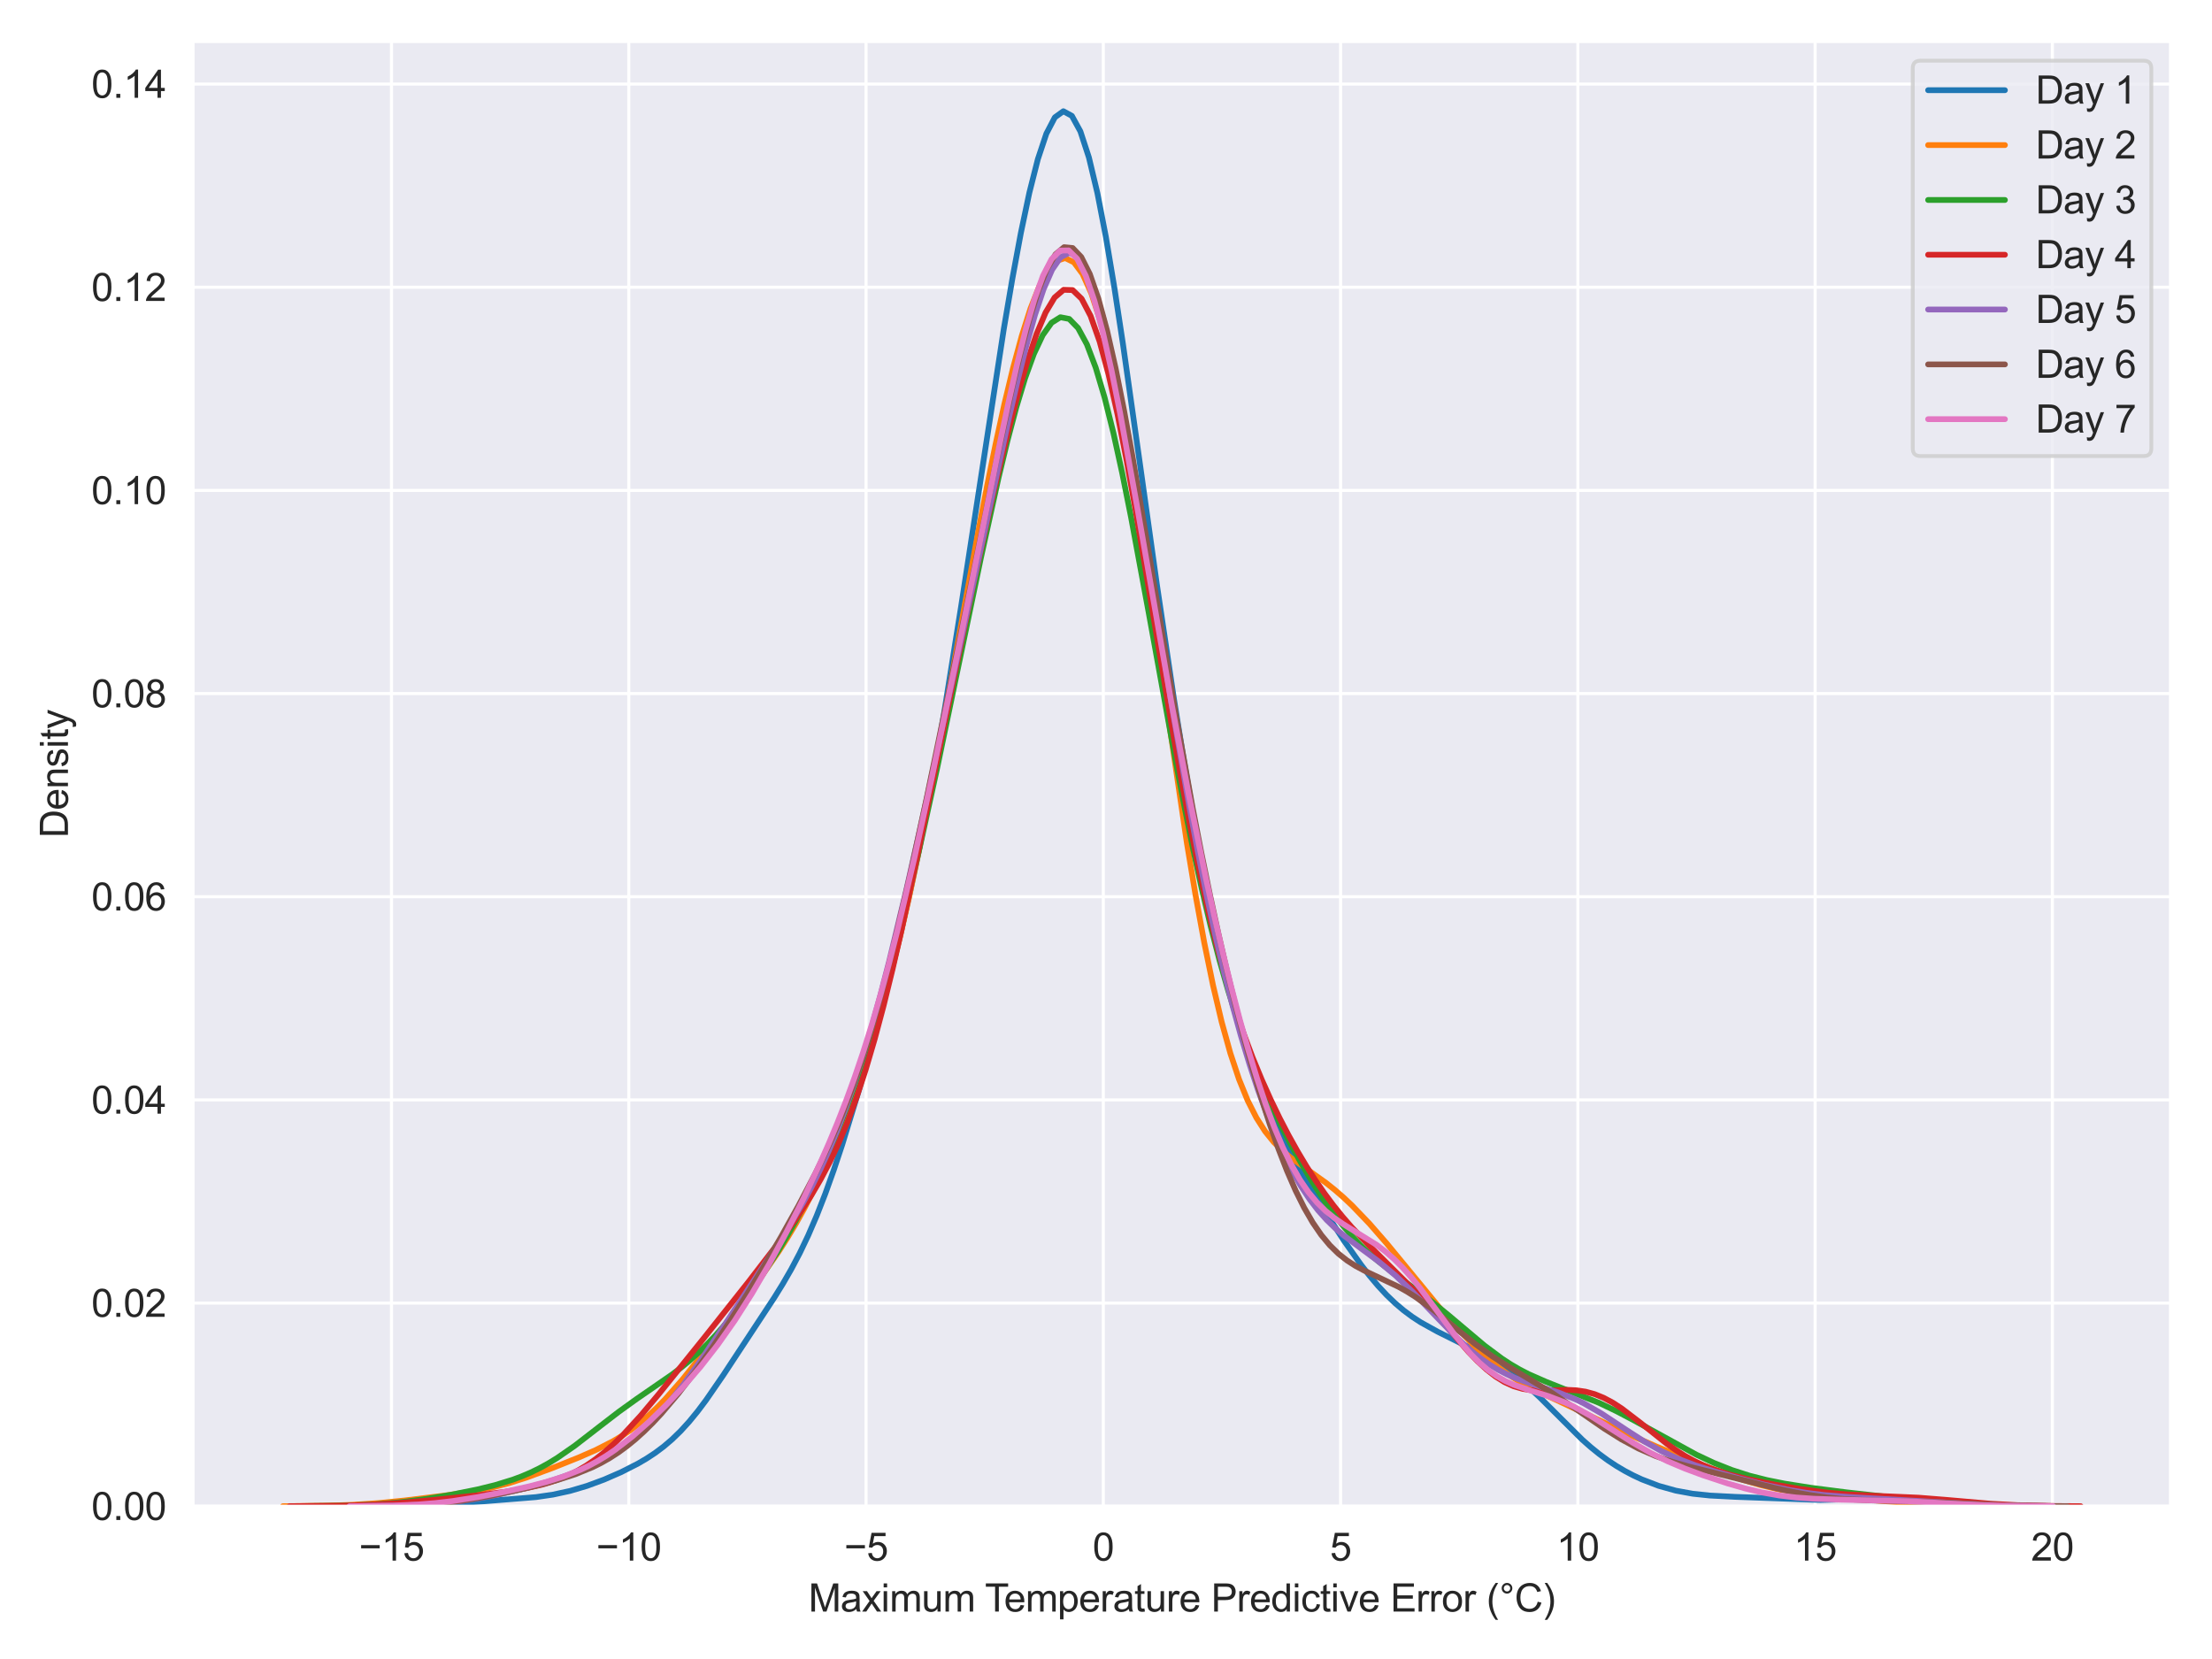 <?xml version="1.0" encoding="utf-8" standalone="no"?>
<!DOCTYPE svg PUBLIC "-//W3C//DTD SVG 1.1//EN"
  "http://www.w3.org/Graphics/SVG/1.1/DTD/svg11.dtd">
<svg xmlns:xlink="http://www.w3.org/1999/xlink" width="576pt" height="432pt" viewBox="0 0 576 432" xmlns="http://www.w3.org/2000/svg" version="1.1">
 <defs>
  <style type="text/css">*{stroke-linejoin: round; stroke-linecap: butt}</style>
 </defs>
 <g id="figure_1">
  <g id="patch_1">
   <path d="M 0 432 
L 576 432 
L 576 0 
L 0 0 
z
" style="fill: #ffffff"/>
  </g>
  <g id="axes_1">
   <g id="patch_2">
    <path d="M 50.263 392.223 
L 565.2 392.223 
L 565.2 10.8 
L 50.263 10.8 
z
" style="fill: #eaeaf2"/>
   </g>
   <g id="matplotlib.axis_1">
    <g id="xtick_1">
     <g id="line2d_1">
      <path d="M 101.945 392.223 
L 101.945 10.8 
" clip-path="url(#pce2fbc9917)" style="fill: none; stroke: #ffffff; stroke-width: 0.8; stroke-linecap: round"/>
     </g>
     <g id="text_1">
      <!-- −15 -->
      <g style="fill: #262626" transform="translate(93.464 406.38) scale(0.1 -0.1)">
       <defs>
        <path id="ArialMT-2212" d="M 3381 1997 
L 356 1997 
L 356 2522 
L 3381 2522 
L 3381 1997 
z
" transform="scale(0.016)"/>
        <path id="ArialMT-31" d="M 2384 0 
L 1822 0 
L 1822 3584 
Q 1619 3391 1289 3197 
Q 959 3003 697 2906 
L 697 3450 
Q 1169 3672 1522 3987 
Q 1875 4303 2022 4600 
L 2384 4600 
L 2384 0 
z
" transform="scale(0.016)"/>
        <path id="ArialMT-35" d="M 266 1200 
L 856 1250 
Q 922 819 1161 601 
Q 1400 384 1738 384 
Q 2144 384 2425 690 
Q 2706 997 2706 1503 
Q 2706 1984 2436 2262 
Q 2166 2541 1728 2541 
Q 1456 2541 1237 2417 
Q 1019 2294 894 2097 
L 366 2166 
L 809 4519 
L 3088 4519 
L 3088 3981 
L 1259 3981 
L 1013 2750 
Q 1425 3038 1878 3038 
Q 2478 3038 2890 2622 
Q 3303 2206 3303 1553 
Q 3303 931 2941 478 
Q 2500 -78 1738 -78 
Q 1113 -78 717 272 
Q 322 622 266 1200 
z
" transform="scale(0.016)"/>
       </defs>
       <use xlink:href="#ArialMT-2212"/>
       <use xlink:href="#ArialMT-31" x="58.398"/>
       <use xlink:href="#ArialMT-35" x="114.014"/>
      </g>
     </g>
    </g>
    <g id="xtick_2">
     <g id="line2d_2">
      <path d="M 163.73 392.223 
L 163.73 10.8 
" clip-path="url(#pce2fbc9917)" style="fill: none; stroke: #ffffff; stroke-width: 0.8; stroke-linecap: round"/>
     </g>
     <g id="text_2">
      <!-- −10 -->
      <g style="fill: #262626" transform="translate(155.248 406.38) scale(0.1 -0.1)">
       <defs>
        <path id="ArialMT-30" d="M 266 2259 
Q 266 3072 433 3567 
Q 600 4063 929 4331 
Q 1259 4600 1759 4600 
Q 2128 4600 2406 4451 
Q 2684 4303 2865 4023 
Q 3047 3744 3150 3342 
Q 3253 2941 3253 2259 
Q 3253 1453 3087 958 
Q 2922 463 2592 192 
Q 2263 -78 1759 -78 
Q 1097 -78 719 397 
Q 266 969 266 2259 
z
M 844 2259 
Q 844 1131 1108 757 
Q 1372 384 1759 384 
Q 2147 384 2411 759 
Q 2675 1134 2675 2259 
Q 2675 3391 2411 3762 
Q 2147 4134 1753 4134 
Q 1366 4134 1134 3806 
Q 844 3388 844 2259 
z
" transform="scale(0.016)"/>
       </defs>
       <use xlink:href="#ArialMT-2212"/>
       <use xlink:href="#ArialMT-31" x="58.398"/>
       <use xlink:href="#ArialMT-30" x="114.014"/>
      </g>
     </g>
    </g>
    <g id="xtick_3">
     <g id="line2d_3">
      <path d="M 225.514 392.223 
L 225.514 10.8 
" clip-path="url(#pce2fbc9917)" style="fill: none; stroke: #ffffff; stroke-width: 0.8; stroke-linecap: round"/>
     </g>
     <g id="text_3">
      <!-- −5 -->
      <g style="fill: #262626" transform="translate(219.814 406.38) scale(0.1 -0.1)">
       <use xlink:href="#ArialMT-2212"/>
       <use xlink:href="#ArialMT-35" x="58.398"/>
      </g>
     </g>
    </g>
    <g id="xtick_4">
     <g id="line2d_4">
      <path d="M 287.299 392.223 
L 287.299 10.8 
" clip-path="url(#pce2fbc9917)" style="fill: none; stroke: #ffffff; stroke-width: 0.8; stroke-linecap: round"/>
     </g>
     <g id="text_4">
      <!-- 0 -->
      <g style="fill: #262626" transform="translate(284.519 406.38) scale(0.1 -0.1)">
       <use xlink:href="#ArialMT-30"/>
      </g>
     </g>
    </g>
    <g id="xtick_5">
     <g id="line2d_5">
      <path d="M 349.084 392.223 
L 349.084 10.8 
" clip-path="url(#pce2fbc9917)" style="fill: none; stroke: #ffffff; stroke-width: 0.8; stroke-linecap: round"/>
     </g>
     <g id="text_5">
      <!-- 5 -->
      <g style="fill: #262626" transform="translate(346.304 406.38) scale(0.1 -0.1)">
       <use xlink:href="#ArialMT-35"/>
      </g>
     </g>
    </g>
    <g id="xtick_6">
     <g id="line2d_6">
      <path d="M 410.869 392.223 
L 410.869 10.8 
" clip-path="url(#pce2fbc9917)" style="fill: none; stroke: #ffffff; stroke-width: 0.8; stroke-linecap: round"/>
     </g>
     <g id="text_6">
      <!-- 10 -->
      <g style="fill: #262626" transform="translate(405.308 406.38) scale(0.1 -0.1)">
       <use xlink:href="#ArialMT-31"/>
       <use xlink:href="#ArialMT-30" x="55.615"/>
      </g>
     </g>
    </g>
    <g id="xtick_7">
     <g id="line2d_7">
      <path d="M 472.654 392.223 
L 472.654 10.8 
" clip-path="url(#pce2fbc9917)" style="fill: none; stroke: #ffffff; stroke-width: 0.8; stroke-linecap: round"/>
     </g>
     <g id="text_7">
      <!-- 15 -->
      <g style="fill: #262626" transform="translate(467.093 406.38) scale(0.1 -0.1)">
       <use xlink:href="#ArialMT-31"/>
       <use xlink:href="#ArialMT-35" x="55.615"/>
      </g>
     </g>
    </g>
    <g id="xtick_8">
     <g id="line2d_8">
      <path d="M 534.439 392.223 
L 534.439 10.8 
" clip-path="url(#pce2fbc9917)" style="fill: none; stroke: #ffffff; stroke-width: 0.8; stroke-linecap: round"/>
     </g>
     <g id="text_8">
      <!-- 20 -->
      <g style="fill: #262626" transform="translate(528.878 406.38) scale(0.1 -0.1)">
       <defs>
        <path id="ArialMT-32" d="M 3222 541 
L 3222 0 
L 194 0 
Q 188 203 259 391 
Q 375 700 629 1000 
Q 884 1300 1366 1694 
Q 2113 2306 2375 2664 
Q 2638 3022 2638 3341 
Q 2638 3675 2398 3904 
Q 2159 4134 1775 4134 
Q 1369 4134 1125 3890 
Q 881 3647 878 3216 
L 300 3275 
Q 359 3922 746 4261 
Q 1134 4600 1788 4600 
Q 2447 4600 2831 4234 
Q 3216 3869 3216 3328 
Q 3216 3053 3103 2787 
Q 2991 2522 2730 2228 
Q 2469 1934 1863 1422 
Q 1356 997 1212 845 
Q 1069 694 975 541 
L 3222 541 
z
" transform="scale(0.016)"/>
       </defs>
       <use xlink:href="#ArialMT-32"/>
       <use xlink:href="#ArialMT-30" x="55.615"/>
      </g>
     </g>
    </g>
    <g id="text_9">
     <!-- Maximum Temperature Predictive Error (°C) -->
     <g style="fill: #262626" transform="translate(210.53 419.647) scale(0.1 -0.1)">
      <defs>
       <path id="ArialMT-4d" d="M 475 0 
L 475 4581 
L 1388 4581 
L 2472 1338 
Q 2622 884 2691 659 
Q 2769 909 2934 1394 
L 4031 4581 
L 4847 4581 
L 4847 0 
L 4263 0 
L 4263 3834 
L 2931 0 
L 2384 0 
L 1059 3900 
L 1059 0 
L 475 0 
z
" transform="scale(0.016)"/>
       <path id="ArialMT-61" d="M 2588 409 
Q 2275 144 1986 34 
Q 1697 -75 1366 -75 
Q 819 -75 525 192 
Q 231 459 231 875 
Q 231 1119 342 1320 
Q 453 1522 633 1644 
Q 813 1766 1038 1828 
Q 1203 1872 1538 1913 
Q 2219 1994 2541 2106 
Q 2544 2222 2544 2253 
Q 2544 2597 2384 2738 
Q 2169 2928 1744 2928 
Q 1347 2928 1158 2789 
Q 969 2650 878 2297 
L 328 2372 
Q 403 2725 575 2942 
Q 747 3159 1072 3276 
Q 1397 3394 1825 3394 
Q 2250 3394 2515 3294 
Q 2781 3194 2906 3042 
Q 3031 2891 3081 2659 
Q 3109 2516 3109 2141 
L 3109 1391 
Q 3109 606 3145 398 
Q 3181 191 3288 0 
L 2700 0 
Q 2613 175 2588 409 
z
M 2541 1666 
Q 2234 1541 1622 1453 
Q 1275 1403 1131 1340 
Q 988 1278 909 1158 
Q 831 1038 831 891 
Q 831 666 1001 516 
Q 1172 366 1500 366 
Q 1825 366 2078 508 
Q 2331 650 2450 897 
Q 2541 1088 2541 1459 
L 2541 1666 
z
" transform="scale(0.016)"/>
       <path id="ArialMT-78" d="M 47 0 
L 1259 1725 
L 138 3319 
L 841 3319 
L 1350 2541 
Q 1494 2319 1581 2169 
Q 1719 2375 1834 2534 
L 2394 3319 
L 3066 3319 
L 1919 1756 
L 3153 0 
L 2463 0 
L 1781 1031 
L 1600 1309 
L 728 0 
L 47 0 
z
" transform="scale(0.016)"/>
       <path id="ArialMT-69" d="M 425 3934 
L 425 4581 
L 988 4581 
L 988 3934 
L 425 3934 
z
M 425 0 
L 425 3319 
L 988 3319 
L 988 0 
L 425 0 
z
" transform="scale(0.016)"/>
       <path id="ArialMT-6d" d="M 422 0 
L 422 3319 
L 925 3319 
L 925 2853 
Q 1081 3097 1340 3245 
Q 1600 3394 1931 3394 
Q 2300 3394 2536 3241 
Q 2772 3088 2869 2813 
Q 3263 3394 3894 3394 
Q 4388 3394 4653 3120 
Q 4919 2847 4919 2278 
L 4919 0 
L 4359 0 
L 4359 2091 
Q 4359 2428 4304 2576 
Q 4250 2725 4106 2815 
Q 3963 2906 3769 2906 
Q 3419 2906 3187 2673 
Q 2956 2441 2956 1928 
L 2956 0 
L 2394 0 
L 2394 2156 
Q 2394 2531 2256 2718 
Q 2119 2906 1806 2906 
Q 1569 2906 1367 2781 
Q 1166 2656 1075 2415 
Q 984 2175 984 1722 
L 984 0 
L 422 0 
z
" transform="scale(0.016)"/>
       <path id="ArialMT-75" d="M 2597 0 
L 2597 488 
Q 2209 -75 1544 -75 
Q 1250 -75 995 37 
Q 741 150 617 320 
Q 494 491 444 738 
Q 409 903 409 1263 
L 409 3319 
L 972 3319 
L 972 1478 
Q 972 1038 1006 884 
Q 1059 663 1231 536 
Q 1403 409 1656 409 
Q 1909 409 2131 539 
Q 2353 669 2445 892 
Q 2538 1116 2538 1541 
L 2538 3319 
L 3100 3319 
L 3100 0 
L 2597 0 
z
" transform="scale(0.016)"/>
       <path id="ArialMT-20" transform="scale(0.016)"/>
       <path id="ArialMT-54" d="M 1659 0 
L 1659 4041 
L 150 4041 
L 150 4581 
L 3781 4581 
L 3781 4041 
L 2266 4041 
L 2266 0 
L 1659 0 
z
" transform="scale(0.016)"/>
       <path id="ArialMT-65" d="M 2694 1069 
L 3275 997 
Q 3138 488 2766 206 
Q 2394 -75 1816 -75 
Q 1088 -75 661 373 
Q 234 822 234 1631 
Q 234 2469 665 2931 
Q 1097 3394 1784 3394 
Q 2450 3394 2872 2941 
Q 3294 2488 3294 1666 
Q 3294 1616 3291 1516 
L 816 1516 
Q 847 969 1125 678 
Q 1403 388 1819 388 
Q 2128 388 2347 550 
Q 2566 713 2694 1069 
z
M 847 1978 
L 2700 1978 
Q 2663 2397 2488 2606 
Q 2219 2931 1791 2931 
Q 1403 2931 1139 2672 
Q 875 2413 847 1978 
z
" transform="scale(0.016)"/>
       <path id="ArialMT-70" d="M 422 -1272 
L 422 3319 
L 934 3319 
L 934 2888 
Q 1116 3141 1344 3267 
Q 1572 3394 1897 3394 
Q 2322 3394 2647 3175 
Q 2972 2956 3137 2557 
Q 3303 2159 3303 1684 
Q 3303 1175 3120 767 
Q 2938 359 2589 142 
Q 2241 -75 1856 -75 
Q 1575 -75 1351 44 
Q 1128 163 984 344 
L 984 -1272 
L 422 -1272 
z
M 931 1641 
Q 931 1000 1190 694 
Q 1450 388 1819 388 
Q 2194 388 2461 705 
Q 2728 1022 2728 1688 
Q 2728 2322 2467 2637 
Q 2206 2953 1844 2953 
Q 1484 2953 1207 2617 
Q 931 2281 931 1641 
z
" transform="scale(0.016)"/>
       <path id="ArialMT-72" d="M 416 0 
L 416 3319 
L 922 3319 
L 922 2816 
Q 1116 3169 1280 3281 
Q 1444 3394 1641 3394 
Q 1925 3394 2219 3213 
L 2025 2691 
Q 1819 2813 1613 2813 
Q 1428 2813 1281 2702 
Q 1134 2591 1072 2394 
Q 978 2094 978 1738 
L 978 0 
L 416 0 
z
" transform="scale(0.016)"/>
       <path id="ArialMT-74" d="M 1650 503 
L 1731 6 
Q 1494 -44 1306 -44 
Q 1000 -44 831 53 
Q 663 150 594 308 
Q 525 466 525 972 
L 525 2881 
L 113 2881 
L 113 3319 
L 525 3319 
L 525 4141 
L 1084 4478 
L 1084 3319 
L 1650 3319 
L 1650 2881 
L 1084 2881 
L 1084 941 
Q 1084 700 1114 631 
Q 1144 563 1211 522 
Q 1278 481 1403 481 
Q 1497 481 1650 503 
z
" transform="scale(0.016)"/>
       <path id="ArialMT-50" d="M 494 0 
L 494 4581 
L 2222 4581 
Q 2678 4581 2919 4538 
Q 3256 4481 3484 4323 
Q 3713 4166 3852 3881 
Q 3991 3597 3991 3256 
Q 3991 2672 3619 2267 
Q 3247 1863 2275 1863 
L 1100 1863 
L 1100 0 
L 494 0 
z
M 1100 2403 
L 2284 2403 
Q 2872 2403 3119 2622 
Q 3366 2841 3366 3238 
Q 3366 3525 3220 3729 
Q 3075 3934 2838 4000 
Q 2684 4041 2272 4041 
L 1100 4041 
L 1100 2403 
z
" transform="scale(0.016)"/>
       <path id="ArialMT-64" d="M 2575 0 
L 2575 419 
Q 2259 -75 1647 -75 
Q 1250 -75 917 144 
Q 584 363 401 755 
Q 219 1147 219 1656 
Q 219 2153 384 2558 
Q 550 2963 881 3178 
Q 1213 3394 1622 3394 
Q 1922 3394 2156 3267 
Q 2391 3141 2538 2938 
L 2538 4581 
L 3097 4581 
L 3097 0 
L 2575 0 
z
M 797 1656 
Q 797 1019 1065 703 
Q 1334 388 1700 388 
Q 2069 388 2326 689 
Q 2584 991 2584 1609 
Q 2584 2291 2321 2609 
Q 2059 2928 1675 2928 
Q 1300 2928 1048 2622 
Q 797 2316 797 1656 
z
" transform="scale(0.016)"/>
       <path id="ArialMT-63" d="M 2588 1216 
L 3141 1144 
Q 3050 572 2676 248 
Q 2303 -75 1759 -75 
Q 1078 -75 664 370 
Q 250 816 250 1647 
Q 250 2184 428 2587 
Q 606 2991 970 3192 
Q 1334 3394 1763 3394 
Q 2303 3394 2647 3120 
Q 2991 2847 3088 2344 
L 2541 2259 
Q 2463 2594 2264 2762 
Q 2066 2931 1784 2931 
Q 1359 2931 1093 2626 
Q 828 2322 828 1663 
Q 828 994 1084 691 
Q 1341 388 1753 388 
Q 2084 388 2306 591 
Q 2528 794 2588 1216 
z
" transform="scale(0.016)"/>
       <path id="ArialMT-76" d="M 1344 0 
L 81 3319 
L 675 3319 
L 1388 1331 
Q 1503 1009 1600 663 
Q 1675 925 1809 1294 
L 2547 3319 
L 3125 3319 
L 1869 0 
L 1344 0 
z
" transform="scale(0.016)"/>
       <path id="ArialMT-45" d="M 506 0 
L 506 4581 
L 3819 4581 
L 3819 4041 
L 1113 4041 
L 1113 2638 
L 3647 2638 
L 3647 2100 
L 1113 2100 
L 1113 541 
L 3925 541 
L 3925 0 
L 506 0 
z
" transform="scale(0.016)"/>
       <path id="ArialMT-6f" d="M 213 1659 
Q 213 2581 725 3025 
Q 1153 3394 1769 3394 
Q 2453 3394 2887 2945 
Q 3322 2497 3322 1706 
Q 3322 1066 3130 698 
Q 2938 331 2570 128 
Q 2203 -75 1769 -75 
Q 1072 -75 642 372 
Q 213 819 213 1659 
z
M 791 1659 
Q 791 1022 1069 705 
Q 1347 388 1769 388 
Q 2188 388 2466 706 
Q 2744 1025 2744 1678 
Q 2744 2294 2464 2611 
Q 2184 2928 1769 2928 
Q 1347 2928 1069 2612 
Q 791 2297 791 1659 
z
" transform="scale(0.016)"/>
       <path id="ArialMT-28" d="M 1497 -1347 
Q 1031 -759 709 28 
Q 388 816 388 1659 
Q 388 2403 628 3084 
Q 909 3875 1497 4659 
L 1900 4659 
Q 1522 4009 1400 3731 
Q 1209 3300 1100 2831 
Q 966 2247 966 1656 
Q 966 153 1900 -1347 
L 1497 -1347 
z
" transform="scale(0.016)"/>
       <path id="ArialMT-b0" d="M 400 3794 
Q 400 4153 654 4406 
Q 909 4659 1266 4659 
Q 1628 4659 1881 4406 
Q 2134 4153 2134 3794 
Q 2134 3434 1879 3179 
Q 1625 2925 1266 2925 
Q 909 2925 654 3178 
Q 400 3431 400 3794 
z
M 741 3794 
Q 741 3575 895 3420 
Q 1050 3266 1269 3266 
Q 1484 3266 1639 3420 
Q 1794 3575 1794 3794 
Q 1794 4013 1639 4167 
Q 1484 4322 1269 4322 
Q 1050 4322 895 4167 
Q 741 4013 741 3794 
z
" transform="scale(0.016)"/>
       <path id="ArialMT-43" d="M 3763 1606 
L 4369 1453 
Q 4178 706 3683 314 
Q 3188 -78 2472 -78 
Q 1731 -78 1267 223 
Q 803 525 561 1097 
Q 319 1669 319 2325 
Q 319 3041 592 3573 
Q 866 4106 1370 4382 
Q 1875 4659 2481 4659 
Q 3169 4659 3637 4309 
Q 4106 3959 4291 3325 
L 3694 3184 
Q 3534 3684 3231 3912 
Q 2928 4141 2469 4141 
Q 1941 4141 1586 3887 
Q 1231 3634 1087 3207 
Q 944 2781 944 2328 
Q 944 1744 1114 1308 
Q 1284 872 1643 656 
Q 2003 441 2422 441 
Q 2931 441 3284 734 
Q 3638 1028 3763 1606 
z
" transform="scale(0.016)"/>
       <path id="ArialMT-29" d="M 791 -1347 
L 388 -1347 
Q 1322 153 1322 1656 
Q 1322 2244 1188 2822 
Q 1081 3291 891 3722 
Q 769 4003 388 4659 
L 791 4659 
Q 1378 3875 1659 3084 
Q 1900 2403 1900 1659 
Q 1900 816 1576 28 
Q 1253 -759 791 -1347 
z
" transform="scale(0.016)"/>
      </defs>
      <use xlink:href="#ArialMT-4d"/>
      <use xlink:href="#ArialMT-61" x="83.301"/>
      <use xlink:href="#ArialMT-78" x="138.916"/>
      <use xlink:href="#ArialMT-69" x="188.916"/>
      <use xlink:href="#ArialMT-6d" x="211.133"/>
      <use xlink:href="#ArialMT-75" x="294.434"/>
      <use xlink:href="#ArialMT-6d" x="350.049"/>
      <use xlink:href="#ArialMT-20" x="433.35"/>
      <use xlink:href="#ArialMT-54" x="459.383"/>
      <use xlink:href="#ArialMT-65" x="509.342"/>
      <use xlink:href="#ArialMT-6d" x="564.957"/>
      <use xlink:href="#ArialMT-70" x="648.258"/>
      <use xlink:href="#ArialMT-65" x="703.873"/>
      <use xlink:href="#ArialMT-72" x="759.488"/>
      <use xlink:href="#ArialMT-61" x="792.789"/>
      <use xlink:href="#ArialMT-74" x="848.404"/>
      <use xlink:href="#ArialMT-75" x="876.188"/>
      <use xlink:href="#ArialMT-72" x="931.803"/>
      <use xlink:href="#ArialMT-65" x="965.104"/>
      <use xlink:href="#ArialMT-20" x="1020.719"/>
      <use xlink:href="#ArialMT-50" x="1048.502"/>
      <use xlink:href="#ArialMT-72" x="1115.201"/>
      <use xlink:href="#ArialMT-65" x="1148.502"/>
      <use xlink:href="#ArialMT-64" x="1204.117"/>
      <use xlink:href="#ArialMT-69" x="1259.732"/>
      <use xlink:href="#ArialMT-63" x="1281.949"/>
      <use xlink:href="#ArialMT-74" x="1331.949"/>
      <use xlink:href="#ArialMT-69" x="1359.732"/>
      <use xlink:href="#ArialMT-76" x="1381.949"/>
      <use xlink:href="#ArialMT-65" x="1431.949"/>
      <use xlink:href="#ArialMT-20" x="1487.564"/>
      <use xlink:href="#ArialMT-45" x="1515.348"/>
      <use xlink:href="#ArialMT-72" x="1582.047"/>
      <use xlink:href="#ArialMT-72" x="1615.348"/>
      <use xlink:href="#ArialMT-6f" x="1648.648"/>
      <use xlink:href="#ArialMT-72" x="1704.264"/>
      <use xlink:href="#ArialMT-20" x="1737.564"/>
      <use xlink:href="#ArialMT-28" x="1765.348"/>
      <use xlink:href="#ArialMT-b0" x="1798.648"/>
      <use xlink:href="#ArialMT-43" x="1838.639"/>
      <use xlink:href="#ArialMT-29" x="1910.855"/>
     </g>
    </g>
   </g>
   <g id="matplotlib.axis_2">
    <g id="ytick_1">
     <g id="line2d_9">
      <path d="M 50.263 392.223 
L 565.2 392.223 
" clip-path="url(#pce2fbc9917)" style="fill: none; stroke: #ffffff; stroke-width: 0.8; stroke-linecap: round"/>
     </g>
     <g id="text_10">
      <!-- 0.00 -->
      <g style="fill: #262626" transform="translate(23.802 395.801) scale(0.1 -0.1)">
       <defs>
        <path id="ArialMT-2e" d="M 581 0 
L 581 641 
L 1222 641 
L 1222 0 
L 581 0 
z
" transform="scale(0.016)"/>
       </defs>
       <use xlink:href="#ArialMT-30"/>
       <use xlink:href="#ArialMT-2e" x="55.615"/>
       <use xlink:href="#ArialMT-30" x="83.398"/>
       <use xlink:href="#ArialMT-30" x="139.014"/>
      </g>
     </g>
    </g>
    <g id="ytick_2">
     <g id="line2d_10">
      <path d="M 50.263 339.318 
L 565.2 339.318 
" clip-path="url(#pce2fbc9917)" style="fill: none; stroke: #ffffff; stroke-width: 0.8; stroke-linecap: round"/>
     </g>
     <g id="text_11">
      <!-- 0.02 -->
      <g style="fill: #262626" transform="translate(23.802 342.897) scale(0.1 -0.1)">
       <use xlink:href="#ArialMT-30"/>
       <use xlink:href="#ArialMT-2e" x="55.615"/>
       <use xlink:href="#ArialMT-30" x="83.398"/>
       <use xlink:href="#ArialMT-32" x="139.014"/>
      </g>
     </g>
    </g>
    <g id="ytick_3">
     <g id="line2d_11">
      <path d="M 50.263 286.413 
L 565.2 286.413 
" clip-path="url(#pce2fbc9917)" style="fill: none; stroke: #ffffff; stroke-width: 0.8; stroke-linecap: round"/>
     </g>
     <g id="text_12">
      <!-- 0.04 -->
      <g style="fill: #262626" transform="translate(23.802 289.992) scale(0.1 -0.1)">
       <defs>
        <path id="ArialMT-34" d="M 2069 0 
L 2069 1097 
L 81 1097 
L 81 1613 
L 2172 4581 
L 2631 4581 
L 2631 1613 
L 3250 1613 
L 3250 1097 
L 2631 1097 
L 2631 0 
L 2069 0 
z
M 2069 1613 
L 2069 3678 
L 634 1613 
L 2069 1613 
z
" transform="scale(0.016)"/>
       </defs>
       <use xlink:href="#ArialMT-30"/>
       <use xlink:href="#ArialMT-2e" x="55.615"/>
       <use xlink:href="#ArialMT-30" x="83.398"/>
       <use xlink:href="#ArialMT-34" x="139.014"/>
      </g>
     </g>
    </g>
    <g id="ytick_4">
     <g id="line2d_12">
      <path d="M 50.263 233.509 
L 565.2 233.509 
" clip-path="url(#pce2fbc9917)" style="fill: none; stroke: #ffffff; stroke-width: 0.8; stroke-linecap: round"/>
     </g>
     <g id="text_13">
      <!-- 0.06 -->
      <g style="fill: #262626" transform="translate(23.802 237.088) scale(0.1 -0.1)">
       <defs>
        <path id="ArialMT-36" d="M 3184 3459 
L 2625 3416 
Q 2550 3747 2413 3897 
Q 2184 4138 1850 4138 
Q 1581 4138 1378 3988 
Q 1113 3794 959 3422 
Q 806 3050 800 2363 
Q 1003 2672 1297 2822 
Q 1591 2972 1913 2972 
Q 2475 2972 2870 2558 
Q 3266 2144 3266 1488 
Q 3266 1056 3080 686 
Q 2894 316 2569 119 
Q 2244 -78 1831 -78 
Q 1128 -78 684 439 
Q 241 956 241 2144 
Q 241 3472 731 4075 
Q 1159 4600 1884 4600 
Q 2425 4600 2770 4297 
Q 3116 3994 3184 3459 
z
M 888 1484 
Q 888 1194 1011 928 
Q 1134 663 1356 523 
Q 1578 384 1822 384 
Q 2178 384 2434 671 
Q 2691 959 2691 1453 
Q 2691 1928 2437 2201 
Q 2184 2475 1800 2475 
Q 1419 2475 1153 2201 
Q 888 1928 888 1484 
z
" transform="scale(0.016)"/>
       </defs>
       <use xlink:href="#ArialMT-30"/>
       <use xlink:href="#ArialMT-2e" x="55.615"/>
       <use xlink:href="#ArialMT-30" x="83.398"/>
       <use xlink:href="#ArialMT-36" x="139.014"/>
      </g>
     </g>
    </g>
    <g id="ytick_5">
     <g id="line2d_13">
      <path d="M 50.263 180.604 
L 565.2 180.604 
" clip-path="url(#pce2fbc9917)" style="fill: none; stroke: #ffffff; stroke-width: 0.8; stroke-linecap: round"/>
     </g>
     <g id="text_14">
      <!-- 0.08 -->
      <g style="fill: #262626" transform="translate(23.802 184.183) scale(0.1 -0.1)">
       <defs>
        <path id="ArialMT-38" d="M 1131 2484 
Q 781 2613 612 2850 
Q 444 3088 444 3419 
Q 444 3919 803 4259 
Q 1163 4600 1759 4600 
Q 2359 4600 2725 4251 
Q 3091 3903 3091 3403 
Q 3091 3084 2923 2848 
Q 2756 2613 2416 2484 
Q 2838 2347 3058 2040 
Q 3278 1734 3278 1309 
Q 3278 722 2862 322 
Q 2447 -78 1769 -78 
Q 1091 -78 675 323 
Q 259 725 259 1325 
Q 259 1772 486 2073 
Q 713 2375 1131 2484 
z
M 1019 3438 
Q 1019 3113 1228 2906 
Q 1438 2700 1772 2700 
Q 2097 2700 2305 2904 
Q 2513 3109 2513 3406 
Q 2513 3716 2298 3927 
Q 2084 4138 1766 4138 
Q 1444 4138 1231 3931 
Q 1019 3725 1019 3438 
z
M 838 1322 
Q 838 1081 952 856 
Q 1066 631 1291 507 
Q 1516 384 1775 384 
Q 2178 384 2440 643 
Q 2703 903 2703 1303 
Q 2703 1709 2433 1975 
Q 2163 2241 1756 2241 
Q 1359 2241 1098 1978 
Q 838 1716 838 1322 
z
" transform="scale(0.016)"/>
       </defs>
       <use xlink:href="#ArialMT-30"/>
       <use xlink:href="#ArialMT-2e" x="55.615"/>
       <use xlink:href="#ArialMT-30" x="83.398"/>
       <use xlink:href="#ArialMT-38" x="139.014"/>
      </g>
     </g>
    </g>
    <g id="ytick_6">
     <g id="line2d_14">
      <path d="M 50.263 127.7 
L 565.2 127.7 
" clip-path="url(#pce2fbc9917)" style="fill: none; stroke: #ffffff; stroke-width: 0.8; stroke-linecap: round"/>
     </g>
     <g id="text_15">
      <!-- 0.10 -->
      <g style="fill: #262626" transform="translate(23.802 131.279) scale(0.1 -0.1)">
       <use xlink:href="#ArialMT-30"/>
       <use xlink:href="#ArialMT-2e" x="55.615"/>
       <use xlink:href="#ArialMT-31" x="83.398"/>
       <use xlink:href="#ArialMT-30" x="139.014"/>
      </g>
     </g>
    </g>
    <g id="ytick_7">
     <g id="line2d_15">
      <path d="M 50.263 74.795 
L 565.2 74.795 
" clip-path="url(#pce2fbc9917)" style="fill: none; stroke: #ffffff; stroke-width: 0.8; stroke-linecap: round"/>
     </g>
     <g id="text_16">
      <!-- 0.12 -->
      <g style="fill: #262626" transform="translate(23.802 78.374) scale(0.1 -0.1)">
       <use xlink:href="#ArialMT-30"/>
       <use xlink:href="#ArialMT-2e" x="55.615"/>
       <use xlink:href="#ArialMT-31" x="83.398"/>
       <use xlink:href="#ArialMT-32" x="139.014"/>
      </g>
     </g>
    </g>
    <g id="ytick_8">
     <g id="line2d_16">
      <path d="M 50.263 21.891 
L 565.2 21.891 
" clip-path="url(#pce2fbc9917)" style="fill: none; stroke: #ffffff; stroke-width: 0.8; stroke-linecap: round"/>
     </g>
     <g id="text_17">
      <!-- 0.14 -->
      <g style="fill: #262626" transform="translate(23.802 25.47) scale(0.1 -0.1)">
       <use xlink:href="#ArialMT-30"/>
       <use xlink:href="#ArialMT-2e" x="55.615"/>
       <use xlink:href="#ArialMT-31" x="83.398"/>
       <use xlink:href="#ArialMT-34" x="139.014"/>
      </g>
     </g>
    </g>
    <g id="text_18">
     <!-- Density -->
     <g style="fill: #262626" transform="translate(17.697 218.183) rotate(-90) scale(0.1 -0.1)">
      <defs>
       <path id="ArialMT-44" d="M 494 0 
L 494 4581 
L 2072 4581 
Q 2606 4581 2888 4516 
Q 3281 4425 3559 4188 
Q 3922 3881 4101 3404 
Q 4281 2928 4281 2316 
Q 4281 1794 4159 1391 
Q 4038 988 3847 723 
Q 3656 459 3429 307 
Q 3203 156 2883 78 
Q 2563 0 2147 0 
L 494 0 
z
M 1100 541 
L 2078 541 
Q 2531 541 2789 625 
Q 3047 709 3200 863 
Q 3416 1078 3536 1442 
Q 3656 1806 3656 2325 
Q 3656 3044 3420 3430 
Q 3184 3816 2847 3947 
Q 2603 4041 2063 4041 
L 1100 4041 
L 1100 541 
z
" transform="scale(0.016)"/>
       <path id="ArialMT-6e" d="M 422 0 
L 422 3319 
L 928 3319 
L 928 2847 
Q 1294 3394 1984 3394 
Q 2284 3394 2536 3286 
Q 2788 3178 2913 3003 
Q 3038 2828 3088 2588 
Q 3119 2431 3119 2041 
L 3119 0 
L 2556 0 
L 2556 2019 
Q 2556 2363 2490 2533 
Q 2425 2703 2258 2804 
Q 2091 2906 1866 2906 
Q 1506 2906 1245 2678 
Q 984 2450 984 1813 
L 984 0 
L 422 0 
z
" transform="scale(0.016)"/>
       <path id="ArialMT-73" d="M 197 991 
L 753 1078 
Q 800 744 1014 566 
Q 1228 388 1613 388 
Q 2000 388 2187 545 
Q 2375 703 2375 916 
Q 2375 1106 2209 1216 
Q 2094 1291 1634 1406 
Q 1016 1563 777 1677 
Q 538 1791 414 1992 
Q 291 2194 291 2438 
Q 291 2659 392 2848 
Q 494 3038 669 3163 
Q 800 3259 1026 3326 
Q 1253 3394 1513 3394 
Q 1903 3394 2198 3281 
Q 2494 3169 2634 2976 
Q 2775 2784 2828 2463 
L 2278 2388 
Q 2241 2644 2061 2787 
Q 1881 2931 1553 2931 
Q 1166 2931 1000 2803 
Q 834 2675 834 2503 
Q 834 2394 903 2306 
Q 972 2216 1119 2156 
Q 1203 2125 1616 2013 
Q 2213 1853 2448 1751 
Q 2684 1650 2818 1456 
Q 2953 1263 2953 975 
Q 2953 694 2789 445 
Q 2625 197 2315 61 
Q 2006 -75 1616 -75 
Q 969 -75 630 194 
Q 291 463 197 991 
z
" transform="scale(0.016)"/>
       <path id="ArialMT-79" d="M 397 -1278 
L 334 -750 
Q 519 -800 656 -800 
Q 844 -800 956 -737 
Q 1069 -675 1141 -563 
Q 1194 -478 1313 -144 
Q 1328 -97 1363 -6 
L 103 3319 
L 709 3319 
L 1400 1397 
Q 1534 1031 1641 628 
Q 1738 1016 1872 1384 
L 2581 3319 
L 3144 3319 
L 1881 -56 
Q 1678 -603 1566 -809 
Q 1416 -1088 1222 -1217 
Q 1028 -1347 759 -1347 
Q 597 -1347 397 -1278 
z
" transform="scale(0.016)"/>
      </defs>
      <use xlink:href="#ArialMT-44"/>
      <use xlink:href="#ArialMT-65" x="72.217"/>
      <use xlink:href="#ArialMT-6e" x="127.832"/>
      <use xlink:href="#ArialMT-73" x="183.447"/>
      <use xlink:href="#ArialMT-69" x="233.447"/>
      <use xlink:href="#ArialMT-74" x="255.664"/>
      <use xlink:href="#ArialMT-79" x="283.447"/>
     </g>
    </g>
   </g>
   <g id="line2d_17">
    <path d="M 95.281 392.209 
L 106.355 392.083 
L 113 391.841 
L 121.859 391.27 
L 139.578 389.842 
L 144.008 389.193 
L 148.438 388.231 
L 152.867 386.92 
L 157.297 385.283 
L 161.727 383.354 
L 166.157 381.098 
L 168.371 379.799 
L 170.586 378.342 
L 172.801 376.688 
L 175.016 374.8 
L 177.231 372.647 
L 179.446 370.216 
L 181.661 367.512 
L 183.876 364.562 
L 188.305 358.131 
L 201.595 337.942 
L 203.81 334.368 
L 206.024 330.535 
L 208.239 326.342 
L 210.454 321.703 
L 212.669 316.561 
L 214.884 310.891 
L 217.099 304.707 
L 219.314 298.052 
L 223.743 283.582 
L 228.173 267.894 
L 232.603 250.932 
L 234.818 241.782 
L 237.033 232.032 
L 239.248 221.569 
L 241.462 210.31 
L 243.677 198.225 
L 245.892 185.344 
L 250.322 157.611 
L 261.396 85.615 
L 263.611 72.605 
L 265.826 60.69 
L 268.041 50.19 
L 270.256 41.446 
L 272.471 34.798 
L 274.686 30.555 
L 276.9 28.962 
L 279.115 30.171 
L 281.33 34.21 
L 283.545 40.983 
L 285.76 50.265 
L 287.975 61.726 
L 290.19 74.957 
L 292.405 89.509 
L 296.834 120.776 
L 301.264 152.342 
L 305.694 182.022 
L 307.909 195.767 
L 310.124 208.681 
L 312.338 220.732 
L 314.553 231.909 
L 316.768 242.212 
L 318.983 251.653 
L 321.198 260.252 
L 323.413 268.041 
L 325.628 275.067 
L 327.843 281.388 
L 330.057 287.079 
L 332.272 292.222 
L 334.487 296.909 
L 336.702 301.228 
L 341.132 309.092 
L 345.562 316.317 
L 349.991 323.104 
L 354.421 329.359 
L 356.636 332.21 
L 358.851 334.837 
L 361.066 337.217 
L 363.281 339.342 
L 365.495 341.218 
L 367.71 342.865 
L 369.925 344.314 
L 374.355 346.769 
L 387.644 353.388 
L 389.859 354.741 
L 392.074 356.242 
L 394.289 357.906 
L 396.504 359.738 
L 400.933 363.853 
L 412.008 374.876 
L 414.223 376.828 
L 416.438 378.622 
L 418.652 380.249 
L 420.867 381.713 
L 423.082 383.022 
L 425.297 384.188 
L 427.512 385.222 
L 431.942 386.922 
L 436.371 388.158 
L 440.801 388.968 
L 445.231 389.435 
L 451.876 389.779 
L 474.024 390.59 
L 480.669 390.423 
L 489.528 390.101 
L 493.958 390.095 
L 498.388 390.252 
L 505.033 390.743 
L 516.107 391.676 
L 522.752 392.01 
L 531.611 392.183 
L 536.041 392.209 
L 536.041 392.209 
" clip-path="url(#pce2fbc9917)" style="fill: none; stroke: #1f77b4; stroke-width: 1.5; stroke-linecap: round"/>
   </g>
   <g id="line2d_18">
    <path d="M 73.669 392.208 
L 84.986 392.09 
L 91.776 391.854 
L 98.566 391.4 
L 105.357 390.723 
L 116.674 389.324 
L 123.464 388.291 
L 127.991 387.38 
L 132.518 386.209 
L 137.045 384.774 
L 143.835 382.273 
L 150.625 379.558 
L 155.152 377.576 
L 159.679 375.259 
L 161.942 373.903 
L 164.206 372.377 
L 166.469 370.662 
L 168.732 368.744 
L 170.996 366.622 
L 173.259 364.301 
L 177.786 359.141 
L 182.313 353.483 
L 193.63 338.635 
L 198.157 332.54 
L 202.684 326.022 
L 204.947 322.482 
L 207.211 318.692 
L 209.474 314.616 
L 211.738 310.228 
L 214.001 305.512 
L 216.264 300.457 
L 218.528 295.05 
L 220.791 289.27 
L 223.055 283.082 
L 225.318 276.435 
L 227.581 269.264 
L 229.845 261.496 
L 232.108 253.063 
L 234.372 243.914 
L 236.635 234.028 
L 238.899 223.421 
L 243.425 200.333 
L 250.216 163.038 
L 254.743 138.405 
L 257.006 126.684 
L 259.269 115.578 
L 261.533 105.242 
L 263.796 95.829 
L 266.06 87.494 
L 268.323 80.39 
L 270.587 74.669 
L 272.85 70.476 
L 275.113 67.945 
L 277.377 67.19 
L 279.64 68.303 
L 281.904 71.346 
L 284.167 76.345 
L 286.43 83.286 
L 288.694 92.104 
L 290.957 102.685 
L 293.221 114.854 
L 295.484 128.376 
L 297.748 142.964 
L 309.065 219.528 
L 311.328 233.118 
L 313.592 245.494 
L 315.855 256.512 
L 318.118 266.1 
L 320.382 274.263 
L 322.645 281.063 
L 324.909 286.616 
L 327.172 291.074 
L 329.435 294.612 
L 331.699 297.416 
L 333.962 299.671 
L 336.226 301.548 
L 340.753 304.768 
L 345.279 308.009 
L 347.543 309.81 
L 349.806 311.774 
L 352.07 313.906 
L 356.597 318.63 
L 361.123 323.824 
L 367.914 332.071 
L 374.704 340.338 
L 379.231 345.57 
L 383.758 350.352 
L 386.021 352.515 
L 388.284 354.504 
L 390.548 356.31 
L 392.811 357.934 
L 395.075 359.389 
L 399.602 361.885 
L 406.392 365.078 
L 415.446 369.341 
L 424.499 373.675 
L 431.29 376.659 
L 440.343 380.352 
L 449.397 383.83 
L 453.924 385.38 
L 458.451 386.71 
L 462.977 387.78 
L 467.504 388.594 
L 472.031 389.2 
L 481.085 390.089 
L 496.929 391.432 
L 503.719 391.834 
L 512.773 392.115 
L 524.09 392.21 
L 524.09 392.21 
" clip-path="url(#pce2fbc9917)" style="fill: none; stroke: #ff7f0e; stroke-width: 1.5; stroke-linecap: round"/>
   </g>
   <g id="line2d_19">
    <path d="M 78.346 392.204 
L 89.845 392.065 
L 96.744 391.788 
L 103.644 391.243 
L 110.543 390.38 
L 117.442 389.235 
L 124.341 387.843 
L 128.941 386.712 
L 133.54 385.298 
L 135.84 384.441 
L 138.14 383.461 
L 140.44 382.344 
L 142.739 381.084 
L 145.039 379.68 
L 149.639 376.492 
L 156.538 371.157 
L 161.137 367.621 
L 165.737 364.311 
L 174.936 357.963 
L 177.236 356.22 
L 179.535 354.333 
L 181.835 352.275 
L 184.135 350.032 
L 186.435 347.598 
L 188.734 344.979 
L 193.334 339.236 
L 197.933 332.874 
L 202.533 325.867 
L 204.833 322.075 
L 207.132 318.053 
L 209.432 313.765 
L 211.732 309.179 
L 214.032 304.262 
L 216.331 298.981 
L 218.631 293.308 
L 220.931 287.216 
L 223.231 280.68 
L 225.53 273.678 
L 227.83 266.193 
L 230.13 258.212 
L 232.43 249.731 
L 234.729 240.756 
L 239.329 221.415 
L 243.928 200.496 
L 250.828 167.358 
L 255.427 145.241 
L 260.027 124.358 
L 262.326 114.808 
L 264.626 106.114 
L 266.926 98.487 
L 269.226 92.138 
L 271.525 87.264 
L 273.825 84.041 
L 276.125 82.606 
L 278.425 83.052 
L 280.724 85.415 
L 283.024 89.671 
L 285.324 95.739 
L 287.624 103.48 
L 289.923 112.707 
L 292.223 123.19 
L 294.523 134.673 
L 299.122 159.538 
L 306.022 197.564 
L 308.321 209.508 
L 310.621 220.8 
L 312.921 231.331 
L 315.221 241.039 
L 317.52 249.907 
L 319.82 257.954 
L 322.12 265.235 
L 324.42 271.829 
L 326.72 277.827 
L 329.019 283.324 
L 331.319 288.408 
L 333.619 293.153 
L 335.919 297.613 
L 338.218 301.822 
L 340.518 305.794 
L 342.818 309.527 
L 345.118 313.011 
L 347.417 316.232 
L 349.717 319.181 
L 352.017 321.859 
L 354.317 324.277 
L 356.616 326.459 
L 358.916 328.443 
L 363.516 332.002 
L 372.715 338.832 
L 377.314 342.58 
L 386.513 350.342 
L 391.113 353.776 
L 393.412 355.274 
L 395.712 356.613 
L 398.012 357.803 
L 402.611 359.824 
L 416.41 365.309 
L 421.009 367.513 
L 425.609 369.937 
L 441.707 378.781 
L 446.307 380.94 
L 450.906 382.767 
L 455.506 384.245 
L 460.105 385.409 
L 464.705 386.331 
L 471.604 387.424 
L 480.803 388.6 
L 496.901 390.39 
L 506.1 391.265 
L 512.999 391.736 
L 519.899 392.017 
L 529.098 392.175 
L 535.997 392.21 
L 535.997 392.21 
" clip-path="url(#pce2fbc9917)" style="fill: none; stroke: #2ca02c; stroke-width: 1.5; stroke-linecap: round"/>
   </g>
   <g id="line2d_20">
    <path d="M 75.404 392.21 
L 89.466 392.066 
L 96.497 391.824 
L 103.528 391.399 
L 112.902 390.582 
L 124.621 389.345 
L 131.652 388.451 
L 136.339 387.68 
L 141.026 386.632 
L 143.37 385.952 
L 145.714 385.132 
L 148.057 384.147 
L 150.401 382.97 
L 152.745 381.582 
L 155.088 379.967 
L 157.432 378.121 
L 159.776 376.046 
L 162.119 373.761 
L 166.807 368.661 
L 171.494 363.085 
L 183.212 348.536 
L 194.931 333.76 
L 201.962 324.624 
L 206.649 318.217 
L 208.993 314.793 
L 211.336 311.127 
L 213.68 307.127 
L 216.024 302.692 
L 218.367 297.716 
L 220.711 292.098 
L 223.055 285.751 
L 225.398 278.611 
L 227.742 270.646 
L 230.086 261.865 
L 232.429 252.316 
L 234.773 242.088 
L 239.46 220.108 
L 253.522 151.81 
L 258.21 130.58 
L 260.553 120.495 
L 262.897 110.902 
L 265.241 101.964 
L 267.584 93.893 
L 269.928 86.94 
L 272.272 81.378 
L 274.615 77.473 
L 276.959 75.463 
L 279.303 75.532 
L 281.646 77.792 
L 283.99 82.271 
L 286.334 88.907 
L 288.677 97.548 
L 291.021 107.963 
L 293.365 119.854 
L 295.708 132.875 
L 300.396 160.801 
L 305.083 188.801 
L 307.427 202.051 
L 309.77 214.501 
L 312.114 226.014 
L 314.458 236.524 
L 316.801 246.026 
L 319.145 254.569 
L 321.489 262.236 
L 323.832 269.135 
L 326.176 275.376 
L 328.52 281.067 
L 330.864 286.298 
L 333.207 291.141 
L 335.551 295.647 
L 337.895 299.851 
L 340.238 303.771 
L 342.582 307.419 
L 344.926 310.805 
L 347.269 313.94 
L 349.613 316.842 
L 351.957 319.538 
L 356.644 324.454 
L 368.362 336.099 
L 373.05 341.27 
L 382.424 352.059 
L 384.768 354.482 
L 387.112 356.638 
L 389.455 358.462 
L 391.799 359.91 
L 394.143 360.969 
L 396.486 361.653 
L 398.83 362.01 
L 401.174 362.115 
L 408.205 361.921 
L 410.548 362.035 
L 412.892 362.385 
L 415.236 363.025 
L 417.579 363.976 
L 419.923 365.229 
L 422.267 366.747 
L 426.954 370.327 
L 433.985 375.91 
L 436.329 377.565 
L 438.672 379.05 
L 441.016 380.353 
L 443.36 381.478 
L 445.703 382.44 
L 450.391 383.971 
L 455.078 385.15 
L 462.109 386.587 
L 469.14 387.789 
L 476.171 388.711 
L 480.858 389.125 
L 487.889 389.485 
L 499.608 389.993 
L 506.639 390.551 
L 518.357 391.566 
L 525.388 391.946 
L 534.763 392.162 
L 541.794 392.208 
L 541.794 392.208 
" clip-path="url(#pce2fbc9917)" style="fill: none; stroke: #d62728; stroke-width: 1.5; stroke-linecap: round"/>
   </g>
   <g id="line2d_21">
    <path d="M 92.995 392.205 
L 104.167 392.063 
L 110.869 391.772 
L 115.338 391.419 
L 119.806 390.909 
L 124.275 390.232 
L 128.744 389.395 
L 135.446 387.866 
L 139.915 386.665 
L 144.383 385.301 
L 148.852 383.734 
L 153.321 381.889 
L 155.555 380.823 
L 157.789 379.633 
L 160.023 378.298 
L 162.258 376.793 
L 164.492 375.099 
L 166.726 373.199 
L 168.96 371.087 
L 171.195 368.759 
L 173.429 366.225 
L 177.897 360.596 
L 182.366 354.378 
L 189.069 344.43 
L 204.709 320.627 
L 209.177 313.088 
L 211.412 308.931 
L 213.646 304.424 
L 215.88 299.504 
L 218.114 294.114 
L 220.349 288.209 
L 222.583 281.755 
L 224.817 274.737 
L 227.051 267.154 
L 229.286 259.024 
L 231.52 250.386 
L 235.989 231.813 
L 240.457 211.997 
L 249.394 170.743 
L 262.8 108.506 
L 265.034 98.882 
L 267.268 89.949 
L 269.503 81.991 
L 271.737 75.315 
L 273.971 70.222 
L 276.205 66.984 
L 278.44 65.817 
L 280.674 66.859 
L 282.908 70.159 
L 285.142 75.672 
L 287.377 83.259 
L 289.611 92.7 
L 291.845 103.716 
L 294.08 115.981 
L 298.548 142.891 
L 305.251 184.457 
L 309.719 210.171 
L 311.954 222 
L 314.188 233.063 
L 316.422 243.345 
L 318.657 252.857 
L 320.891 261.626 
L 323.125 269.69 
L 325.359 277.085 
L 327.594 283.846 
L 329.828 289.999 
L 332.062 295.563 
L 334.296 300.553 
L 336.531 304.985 
L 338.765 308.877 
L 340.999 312.258 
L 343.233 315.171 
L 345.468 317.672 
L 347.702 319.832 
L 349.936 321.731 
L 354.405 325.092 
L 358.873 328.4 
L 363.342 332.104 
L 367.81 336.354 
L 374.513 343.379 
L 378.982 347.966 
L 381.216 350.086 
L 383.45 352.039 
L 385.685 353.801 
L 387.919 355.357 
L 390.153 356.709 
L 392.387 357.866 
L 394.622 358.853 
L 399.09 360.454 
L 405.793 362.601 
L 410.262 364.384 
L 412.496 365.47 
L 416.964 368.037 
L 423.667 372.468 
L 428.136 375.342 
L 432.604 377.85 
L 437.073 379.912 
L 441.541 381.592 
L 446.01 383.019 
L 452.713 384.908 
L 459.416 386.6 
L 466.118 388.024 
L 470.587 388.762 
L 475.055 389.312 
L 481.758 389.834 
L 510.804 391.491 
L 519.741 391.942 
L 528.678 392.15 
L 537.615 392.21 
L 537.615 392.21 
" clip-path="url(#pce2fbc9917)" style="fill: none; stroke: #9467bd; stroke-width: 1.5; stroke-linecap: round"/>
   </g>
   <g id="line2d_22">
    <path d="M 94.044 392.203 
L 105.205 392.039 
L 111.902 391.703 
L 116.366 391.3 
L 120.831 390.727 
L 127.528 389.566 
L 134.224 388.145 
L 140.921 386.543 
L 145.386 385.326 
L 149.85 383.877 
L 154.315 382.046 
L 156.547 380.934 
L 158.779 379.664 
L 161.012 378.219 
L 163.244 376.587 
L 165.476 374.762 
L 167.708 372.743 
L 169.941 370.535 
L 172.173 368.148 
L 176.637 362.889 
L 181.102 357.077 
L 185.567 350.801 
L 190.031 344.117 
L 194.496 337.062 
L 198.96 329.683 
L 203.425 322.018 
L 207.889 314.028 
L 212.354 305.512 
L 214.586 300.931 
L 216.818 296.042 
L 219.05 290.763 
L 221.283 285.014 
L 223.515 278.72 
L 225.747 271.824 
L 227.98 264.29 
L 230.212 256.114 
L 232.444 247.326 
L 236.909 228.173 
L 241.373 207.533 
L 250.302 164.46 
L 259.231 121.069 
L 263.696 100.541 
L 265.928 91.188 
L 268.16 82.798 
L 270.393 75.662 
L 272.625 70.058 
L 274.857 66.229 
L 277.089 64.363 
L 279.322 64.58 
L 281.554 66.922 
L 283.786 71.355 
L 286.018 77.772 
L 288.251 86.002 
L 290.483 95.823 
L 292.715 106.972 
L 294.947 119.16 
L 299.412 145.453 
L 306.109 185.582 
L 310.573 210.439 
L 312.806 221.973 
L 315.038 232.869 
L 317.27 243.134 
L 319.502 252.794 
L 321.735 261.878 
L 323.967 270.412 
L 326.199 278.41 
L 328.431 285.872 
L 330.664 292.785 
L 332.896 299.127 
L 335.128 304.87 
L 337.36 309.992 
L 339.593 314.481 
L 341.825 318.338 
L 344.057 321.588 
L 346.29 324.274 
L 348.522 326.458 
L 350.754 328.22 
L 352.986 329.651 
L 355.219 330.847 
L 364.148 335.072 
L 366.38 336.327 
L 368.612 337.733 
L 373.077 340.983 
L 379.773 346.48 
L 384.238 350.051 
L 388.703 353.256 
L 393.167 356.087 
L 404.328 362.828 
L 411.025 367.362 
L 417.722 371.984 
L 422.187 374.791 
L 426.651 377.196 
L 431.116 379.146 
L 435.58 380.689 
L 440.045 381.946 
L 462.367 387.512 
L 466.832 388.495 
L 471.296 389.309 
L 475.761 389.928 
L 480.225 390.353 
L 486.922 390.69 
L 507.013 391.294 
L 522.638 392.014 
L 533.8 392.191 
L 538.264 392.21 
L 538.264 392.21 
" clip-path="url(#pce2fbc9917)" style="fill: none; stroke: #8c564b; stroke-width: 1.5; stroke-linecap: round"/>
   </g>
   <g id="line2d_23">
    <path d="M 91.022 392.206 
L 102.168 392.063 
L 108.856 391.765 
L 113.314 391.405 
L 117.773 390.888 
L 124.46 389.832 
L 131.148 388.527 
L 137.836 387.035 
L 142.294 385.879 
L 146.753 384.481 
L 151.211 382.706 
L 153.441 381.635 
L 155.67 380.425 
L 157.899 379.069 
L 160.128 377.565 
L 164.587 374.129 
L 169.045 370.19 
L 173.504 365.83 
L 177.962 361.081 
L 182.421 355.897 
L 186.879 350.181 
L 191.338 343.843 
L 195.796 336.847 
L 200.255 329.217 
L 204.713 321.004 
L 209.172 312.218 
L 213.63 302.751 
L 215.86 297.683 
L 218.089 292.329 
L 220.318 286.63 
L 222.548 280.526 
L 224.777 273.956 
L 227.006 266.867 
L 229.235 259.224 
L 231.465 251.013 
L 233.694 242.244 
L 238.152 223.207 
L 242.611 202.637 
L 249.299 170.177 
L 260.445 114.976 
L 262.674 104.49 
L 264.903 94.627 
L 267.133 85.68 
L 269.362 77.969 
L 271.591 71.812 
L 273.82 67.496 
L 276.05 65.247 
L 278.279 65.205 
L 280.508 67.417 
L 282.737 71.827 
L 284.967 78.288 
L 287.196 86.574 
L 289.425 96.404 
L 291.654 107.464 
L 296.113 131.983 
L 305.03 182.99 
L 309.488 206.671 
L 313.947 228.385 
L 316.176 238.474 
L 318.405 248.045 
L 320.635 257.09 
L 322.864 265.586 
L 325.093 273.506 
L 327.322 280.811 
L 329.552 287.466 
L 331.781 293.437 
L 334.01 298.708 
L 336.239 303.276 
L 338.469 307.164 
L 340.698 310.417 
L 342.927 313.101 
L 345.156 315.301 
L 347.386 317.118 
L 349.615 318.658 
L 358.532 324.199 
L 360.761 325.892 
L 362.99 327.837 
L 365.22 330.061 
L 367.449 332.559 
L 369.678 335.303 
L 374.137 341.278 
L 378.595 347.311 
L 380.824 350.111 
L 383.054 352.656 
L 385.283 354.89 
L 387.512 356.786 
L 389.741 358.347 
L 391.971 359.602 
L 394.2 360.605 
L 398.658 362.134 
L 403.117 363.519 
L 407.575 365.219 
L 409.805 366.262 
L 414.263 368.73 
L 420.951 372.997 
L 425.41 375.816 
L 429.868 378.358 
L 434.327 380.548 
L 438.785 382.424 
L 443.244 384.082 
L 449.931 386.298 
L 454.39 387.58 
L 458.848 388.635 
L 463.307 389.422 
L 467.765 389.946 
L 472.224 390.262 
L 478.912 390.496 
L 496.746 390.908 
L 507.892 391.506 
L 516.809 391.936 
L 525.726 392.148 
L 534.643 392.21 
L 534.643 392.21 
" clip-path="url(#pce2fbc9917)" style="fill: none; stroke: #e377c2; stroke-width: 1.5; stroke-linecap: round"/>
   </g>
   <g id="patch_3">
    <path d="M 50.263 392.223 
L 50.263 10.8 
" style="fill: none; stroke: #ffffff; stroke-width: 0.8; stroke-linejoin: miter; stroke-linecap: square"/>
   </g>
   <g id="patch_4">
    <path d="M 565.2 392.223 
L 565.2 10.8 
" style="fill: none; stroke: #ffffff; stroke-width: 0.8; stroke-linejoin: miter; stroke-linecap: square"/>
   </g>
   <g id="patch_5">
    <path d="M 50.263 392.223 
L 565.2 392.223 
" style="fill: none; stroke: #ffffff; stroke-width: 0.8; stroke-linejoin: miter; stroke-linecap: square"/>
   </g>
   <g id="patch_6">
    <path d="M 50.263 10.8 
L 565.2 10.8 
" style="fill: none; stroke: #ffffff; stroke-width: 0.8; stroke-linejoin: miter; stroke-linecap: square"/>
   </g>
   <g id="legend_1">
    <g id="patch_7">
     <path d="M 500.078 118.756 
L 558.2 118.756 
Q 560.2 118.756 560.2 116.756 
L 560.2 17.8 
Q 560.2 15.8 558.2 15.8 
L 500.078 15.8 
Q 498.078 15.8 498.078 17.8 
L 498.078 116.756 
Q 498.078 118.756 500.078 118.756 
z
" style="fill: #eaeaf2; opacity: 0.8; stroke: #cccccc; stroke-linejoin: miter"/>
    </g>
    <g id="line2d_24">
     <path d="M 502.078 23.488 
L 512.078 23.488 
L 522.078 23.488 
" style="fill: none; stroke: #1f77b4; stroke-width: 1.5; stroke-linecap: round"/>
    </g>
    <g id="text_19">
     <!-- Day 1 -->
     <g style="fill: #262626" transform="translate(530.078 26.988) scale(0.1 -0.1)">
      <use xlink:href="#ArialMT-44"/>
      <use xlink:href="#ArialMT-61" x="72.217"/>
      <use xlink:href="#ArialMT-79" x="127.832"/>
      <use xlink:href="#ArialMT-20" x="177.832"/>
      <use xlink:href="#ArialMT-31" x="205.615"/>
     </g>
    </g>
    <g id="line2d_25">
     <path d="M 502.078 37.78 
L 512.078 37.78 
L 522.078 37.78 
" style="fill: none; stroke: #ff7f0e; stroke-width: 1.5; stroke-linecap: round"/>
    </g>
    <g id="text_20">
     <!-- Day 2 -->
     <g style="fill: #262626" transform="translate(530.078 41.28) scale(0.1 -0.1)">
      <use xlink:href="#ArialMT-44"/>
      <use xlink:href="#ArialMT-61" x="72.217"/>
      <use xlink:href="#ArialMT-79" x="127.832"/>
      <use xlink:href="#ArialMT-20" x="177.832"/>
      <use xlink:href="#ArialMT-32" x="205.615"/>
     </g>
    </g>
    <g id="line2d_26">
     <path d="M 502.078 52.072 
L 512.078 52.072 
L 522.078 52.072 
" style="fill: none; stroke: #2ca02c; stroke-width: 1.5; stroke-linecap: round"/>
    </g>
    <g id="text_21">
     <!-- Day 3 -->
     <g style="fill: #262626" transform="translate(530.078 55.572) scale(0.1 -0.1)">
      <defs>
       <path id="ArialMT-33" d="M 269 1209 
L 831 1284 
Q 928 806 1161 595 
Q 1394 384 1728 384 
Q 2125 384 2398 659 
Q 2672 934 2672 1341 
Q 2672 1728 2419 1979 
Q 2166 2231 1775 2231 
Q 1616 2231 1378 2169 
L 1441 2663 
Q 1497 2656 1531 2656 
Q 1891 2656 2178 2843 
Q 2466 3031 2466 3422 
Q 2466 3731 2256 3934 
Q 2047 4138 1716 4138 
Q 1388 4138 1169 3931 
Q 950 3725 888 3313 
L 325 3413 
Q 428 3978 793 4289 
Q 1159 4600 1703 4600 
Q 2078 4600 2393 4439 
Q 2709 4278 2876 4000 
Q 3044 3722 3044 3409 
Q 3044 3113 2884 2869 
Q 2725 2625 2413 2481 
Q 2819 2388 3044 2092 
Q 3269 1797 3269 1353 
Q 3269 753 2831 336 
Q 2394 -81 1725 -81 
Q 1122 -81 723 278 
Q 325 638 269 1209 
z
" transform="scale(0.016)"/>
      </defs>
      <use xlink:href="#ArialMT-44"/>
      <use xlink:href="#ArialMT-61" x="72.217"/>
      <use xlink:href="#ArialMT-79" x="127.832"/>
      <use xlink:href="#ArialMT-20" x="177.832"/>
      <use xlink:href="#ArialMT-33" x="205.615"/>
     </g>
    </g>
    <g id="line2d_27">
     <path d="M 502.078 66.334 
L 512.078 66.334 
L 522.078 66.334 
" style="fill: none; stroke: #d62728; stroke-width: 1.5; stroke-linecap: round"/>
    </g>
    <g id="text_22">
     <!-- Day 4 -->
     <g style="fill: #262626" transform="translate(530.078 69.834) scale(0.1 -0.1)">
      <use xlink:href="#ArialMT-44"/>
      <use xlink:href="#ArialMT-61" x="72.217"/>
      <use xlink:href="#ArialMT-79" x="127.832"/>
      <use xlink:href="#ArialMT-20" x="177.832"/>
      <use xlink:href="#ArialMT-34" x="205.615"/>
     </g>
    </g>
    <g id="line2d_28">
     <path d="M 502.078 80.597 
L 512.078 80.597 
L 522.078 80.597 
" style="fill: none; stroke: #9467bd; stroke-width: 1.5; stroke-linecap: round"/>
    </g>
    <g id="text_23">
     <!-- Day 5 -->
     <g style="fill: #262626" transform="translate(530.078 84.097) scale(0.1 -0.1)">
      <use xlink:href="#ArialMT-44"/>
      <use xlink:href="#ArialMT-61" x="72.217"/>
      <use xlink:href="#ArialMT-79" x="127.832"/>
      <use xlink:href="#ArialMT-20" x="177.832"/>
      <use xlink:href="#ArialMT-35" x="205.615"/>
     </g>
    </g>
    <g id="line2d_29">
     <path d="M 502.078 94.889 
L 512.078 94.889 
L 522.078 94.889 
" style="fill: none; stroke: #8c564b; stroke-width: 1.5; stroke-linecap: round"/>
    </g>
    <g id="text_24">
     <!-- Day 6 -->
     <g style="fill: #262626" transform="translate(530.078 98.389) scale(0.1 -0.1)">
      <use xlink:href="#ArialMT-44"/>
      <use xlink:href="#ArialMT-61" x="72.217"/>
      <use xlink:href="#ArialMT-79" x="127.832"/>
      <use xlink:href="#ArialMT-20" x="177.832"/>
      <use xlink:href="#ArialMT-36" x="205.615"/>
     </g>
    </g>
    <g id="line2d_30">
     <path d="M 502.078 109.152 
L 512.078 109.152 
L 522.078 109.152 
" style="fill: none; stroke: #e377c2; stroke-width: 1.5; stroke-linecap: round"/>
    </g>
    <g id="text_25">
     <!-- Day 7 -->
     <g style="fill: #262626" transform="translate(530.078 112.652) scale(0.1 -0.1)">
      <defs>
       <path id="ArialMT-37" d="M 303 3981 
L 303 4522 
L 3269 4522 
L 3269 4084 
Q 2831 3619 2401 2847 
Q 1972 2075 1738 1259 
Q 1569 684 1522 0 
L 944 0 
Q 953 541 1156 1306 
Q 1359 2072 1739 2783 
Q 2119 3494 2547 3981 
L 303 3981 
z
" transform="scale(0.016)"/>
      </defs>
      <use xlink:href="#ArialMT-44"/>
      <use xlink:href="#ArialMT-61" x="72.217"/>
      <use xlink:href="#ArialMT-79" x="127.832"/>
      <use xlink:href="#ArialMT-20" x="177.832"/>
      <use xlink:href="#ArialMT-37" x="205.615"/>
     </g>
    </g>
   </g>
  </g>
 </g>
 <defs>
  <clipPath id="pce2fbc9917">
   <rect x="50.263" y="10.8" width="514.938" height="381.423"/>
  </clipPath>
 </defs>
</svg>
